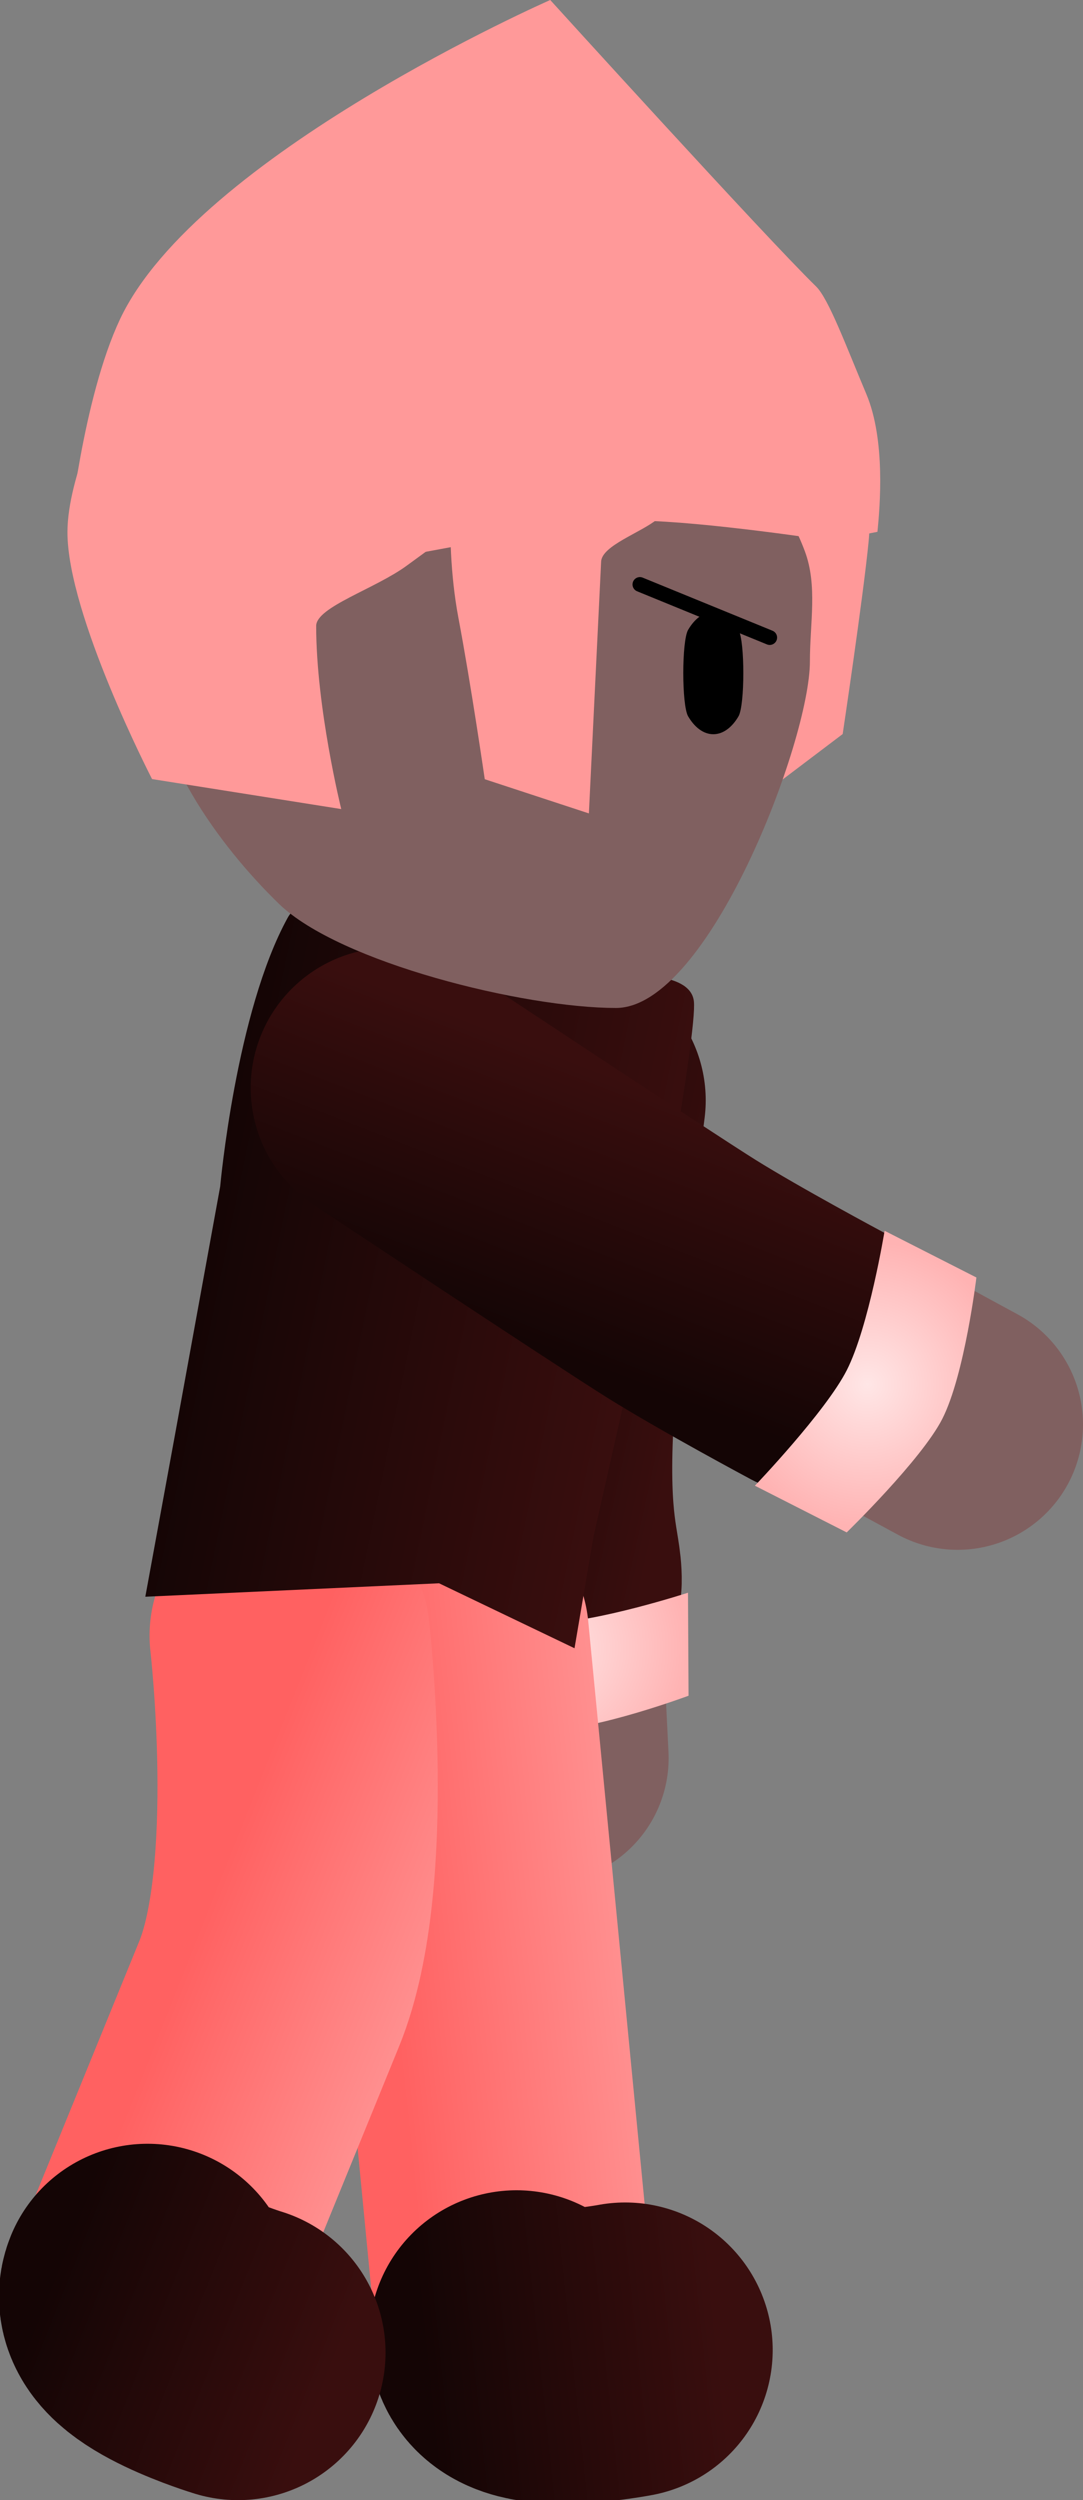 <svg version="1.1" xmlns="http://www.w3.org/2000/svg" xmlns:xlink="http://www.w3.org/1999/xlink" width="36.706" height="84.737" viewBox="0,0,36.706,84.737"><rect x="0" y="0" width="36.706" height="84.737" fill="#808080" stroke="none"/><defs><linearGradient x1="243.136" y1="180.863" x2="252.414" y2="182.906" gradientUnits="userSpaceOnUse" id="color-1"><stop offset="0" stop-color="#140505"/><stop offset="1" stop-color="#390e0e"/></linearGradient><radialGradient cx="247.434" cy="192.303" r="4.847" gradientUnits="userSpaceOnUse" id="color-2"><stop offset="0" stop-color="#ffe6e6"/><stop offset="1" stop-color="#ffb3b3"/></radialGradient><linearGradient x1="242.387" y1="204.511" x2="251.835" y2="203.512" gradientUnits="userSpaceOnUse" id="color-3"><stop offset="0" stop-color="#ff6161"/><stop offset="1" stop-color="#ff9999"/></linearGradient><linearGradient x1="243.39" y1="216.437" x2="253.334" y2="215.385" gradientUnits="userSpaceOnUse" id="color-4"><stop offset="0" stop-color="#140505"/><stop offset="1" stop-color="#390e0e"/></linearGradient><linearGradient x1="235.553" y1="202.296" x2="244.381" y2="205.806" gradientUnits="userSpaceOnUse" id="color-5"><stop offset="0" stop-color="#ff6161"/><stop offset="1" stop-color="#ff9999"/></linearGradient><linearGradient x1="235.851" y1="178.642" x2="250.705" y2="181.709" gradientUnits="userSpaceOnUse" id="color-6"><stop offset="0" stop-color="#140505"/><stop offset="1" stop-color="#390e0e"/></linearGradient><linearGradient x1="230.892" y1="213.319" x2="240.184" y2="217.014" gradientUnits="userSpaceOnUse" id="color-7"><stop offset="0" stop-color="#140505"/><stop offset="1" stop-color="#390e0e"/></linearGradient><linearGradient x1="247.754" y1="182.285" x2="251.197" y2="173.431" gradientUnits="userSpaceOnUse" id="color-8"><stop offset="0" stop-color="#140505"/><stop offset="1" stop-color="#390e0e"/></linearGradient><radialGradient cx="258.411" cy="183.374" r="4.847" gradientUnits="userSpaceOnUse" id="color-9"><stop offset="0" stop-color="#ffe6e6"/><stop offset="1" stop-color="#ffb3b3"/></radialGradient><linearGradient x1="234.108" y1="158.871" x2="256.795" y2="158.871" gradientUnits="userSpaceOnUse" id="color-10"><stop offset="0" stop-color="#ffd499"/><stop offset="1" stop-color="#ffd599"/></linearGradient></defs><g transform="translate(-229.012,-136.451)"><g data-paper-data="{&quot;isPaintingLayer&quot;:true}" fill-rule="nonzero" stroke-linejoin="miter" stroke-miterlimit="10" stroke-dasharray="" stroke-dashoffset="0" style="mix-blend-mode: normal"><g><path d="M247.424,196.038c0,0 -0.463,-8.908 -0.363,-11.373c0.119,-2.924 1.204,-10.865 1.204,-10.865" fill="none" stroke="#806060" stroke-width="8.5" stroke-linecap="round"/><path d="M247.368,190.023c0.017,-0.83 -0.471,-1.662 -0.276,-5.457c0.203,-3.934 1.089,-10.821 1.089,-10.821" fill="none" stroke="url(#color-1)" stroke-width="9.5" stroke-linecap="round"/><path d="M242.655,193.978l-0.019,-3.491c0,0 3.33,0.982 4.905,0.973c1.653,-0.009 4.789,-1.027 4.789,-1.027l0.019,3.491c0,0 -3.115,1.16 -4.789,1.169c-1.548,0.009 -4.906,-1.116 -4.906,-1.116z" fill="url(#color-2)" stroke="none" stroke-width="0" stroke-linecap="butt"/></g><path d="M250.21,216.106c0,0 -3.576,0.685 -3.682,-0.414c-0.262,-2.709 -0.759,-7.838 -1.051,-10.858c-0.416,-4.299 -1.256,-12.978 -1.256,-12.978" fill="none" stroke="url(#color-3)" stroke-width="9.5" stroke-linecap="round"/><path d="M250.201,216.099c0,0 -3.576,0.685 -3.682,-0.414" fill="none" stroke="url(#color-4)" stroke-width="10" stroke-linecap="round"/><path d="M237.083,216.199c0,0 -3.484,-1.057 -3.067,-2.079c1.028,-2.52 2.975,-7.291 4.122,-10.1c1.632,-3.999 0.693,-12.133 0.693,-12.133" fill="none" stroke="url(#color-5)" stroke-width="9.5" stroke-linecap="round"/><path d="M238.766,167.55c0.58,-1.052 2.624,0.199 2.624,0.199l8.619,1.78c0,0 2.407,-0.229 2.521,0.863c0.114,1.092 -1.441,9.46 -1.441,9.46l-1.96,8.668l-0.645,3.795l-4.591,-2.202l-9.956,0.456l1.006,-5.492l1.532,-8.414c0,0 0.53,-5.919 2.291,-9.113z" fill="url(#color-6)" stroke="#001966" stroke-width="0" stroke-linecap="butt"/><path d="M237.079,216.188c0,0 -3.484,-1.057 -3.067,-2.079" fill="none" stroke="url(#color-7)" stroke-width="10" stroke-linecap="round"/><g><path d="M261.468,184.729c0,0 -6.408,-3.444 -9.492,-5.4c-3.165,-2.007 -9.327,-6.055 -9.327,-6.055" fill="none" stroke="#806060" stroke-width="8.5" stroke-linecap="round"/><path d="M256.692,182.395c0,0 -2.897,-1.549 -4.578,-2.598c-1.681,-1.05 -9.855,-6.476 -9.855,-6.476" fill="none" stroke="url(#color-8)" stroke-width="9.5" stroke-linecap="round"/><path d="M257.709,188.389l-3.111,-1.583c0,0 2.399,-2.509 3.113,-3.913c0.75,-1.473 1.283,-4.727 1.283,-4.727l3.111,1.583c0,0 -0.397,3.3 -1.156,4.792c-0.702,1.38 -3.24,3.848 -3.24,3.848z" fill="url(#color-9)" stroke="none" stroke-width="0" stroke-linecap="butt"/></g><g stroke-linecap="butt"><path d="M257.573,161.33l-2.487,1.882c0,0 0.448,-2.997 0.282,-5.485c-0.033,-0.498 -0.07,-1.88 -0.433,-3.315c-0.5,-1.977 -1.362,-4.053 -1.362,-4.053l4.515,-0.327c0,0 0.544,2.916 0.364,4.772c-0.18,1.856 -0.879,6.525 -0.879,6.525z" data-paper-data="{&quot;index&quot;:null}" fill="#ff9999" stroke="none" stroke-width="0"/><path d="M245.452,147.859c3.13,0 5.965,1.234 8.019,3.227c1.167,1.133 2.248,2.512 2.82,4.049c0.434,1.167 0.171,2.425 0.171,3.736c0,2.69 -3.443,11.743 -6.573,11.743c-3.13,0 -9.372,-1.539 -11.425,-3.532c-2.053,-1.994 -4.355,-5.173 -4.355,-8.211c0,-3.038 1.271,-5.791 3.325,-7.785c2.053,-1.993 4.889,-3.227 8.019,-3.227z" fill="#806060" stroke="url(#color-10)" stroke-width="0"/><path d="M254.042,157.8c0.218,0.374 0.218,2.555 -0,2.929c-0.219,0.375 -0.521,0.607 -0.854,0.607c-0.333,0 -0.634,-0.232 -0.854,-0.608c-0.218,-0.374 -0.218,-2.555 0,-2.929c0.219,-0.375 0.52,-0.607 0.854,-0.607c0.333,0 0.634,0.232 0.854,0.608z" data-paper-data="{&quot;index&quot;:null}" fill="#000000" stroke="none" stroke-width="1.301"/><path d="M244.446,151.315l9.086,0.877c0,0 -1,0.829 -2.228,1.845c-0.567,0.469 -1.891,0.902 -1.918,1.448c-0.116,2.388 -0.415,8.535 -0.415,8.535l-3.529,-1.159c0,0 -0.464,-3.199 -0.892,-5.463c-0.557,-2.951 -0.104,-6.082 -0.104,-6.082z" data-paper-data="{&quot;index&quot;:null}" fill="#ff9999" stroke="none" stroke-width="0"/><path d="M234.166,162.856c0,0 -2.868,-5.554 -2.868,-8.366c0,-1.909 1.37,-4.616 1.37,-4.616l15.517,1.899c0,0 -2.889,2.012 -5.378,3.843c-1.076,0.792 -3.079,1.408 -3.079,2.05c0,2.777 0.85,6.207 0.85,6.207z" fill="#ff9999" stroke="none" stroke-width="0"/><path d="M257.192,154.782c0,0 -4.328,-0.664 -6.535,-0.684c-2,-0.018 -6.146,0.857 -6.146,0.857l-9.919,1.836l-3.243,-2.246c0,0 0.468,-4.588 1.728,-7.269c2.615,-5.566 14.584,-10.825 14.584,-10.825c0,0 7.276,8.017 9.008,9.707c0.427,0.416 1.01,1.998 1.705,3.647c0.655,1.554 0.463,3.815 0.377,4.671z" fill="#ff9999" stroke="none" stroke-width="0"/></g><path d="M250.7,156.26l4.4,1.8" fill="none" stroke="#000000" stroke-width="0.5" stroke-linecap="round"/></g></g></svg><!--rotationCenter:10.987905277126856:43.54920999999999-->